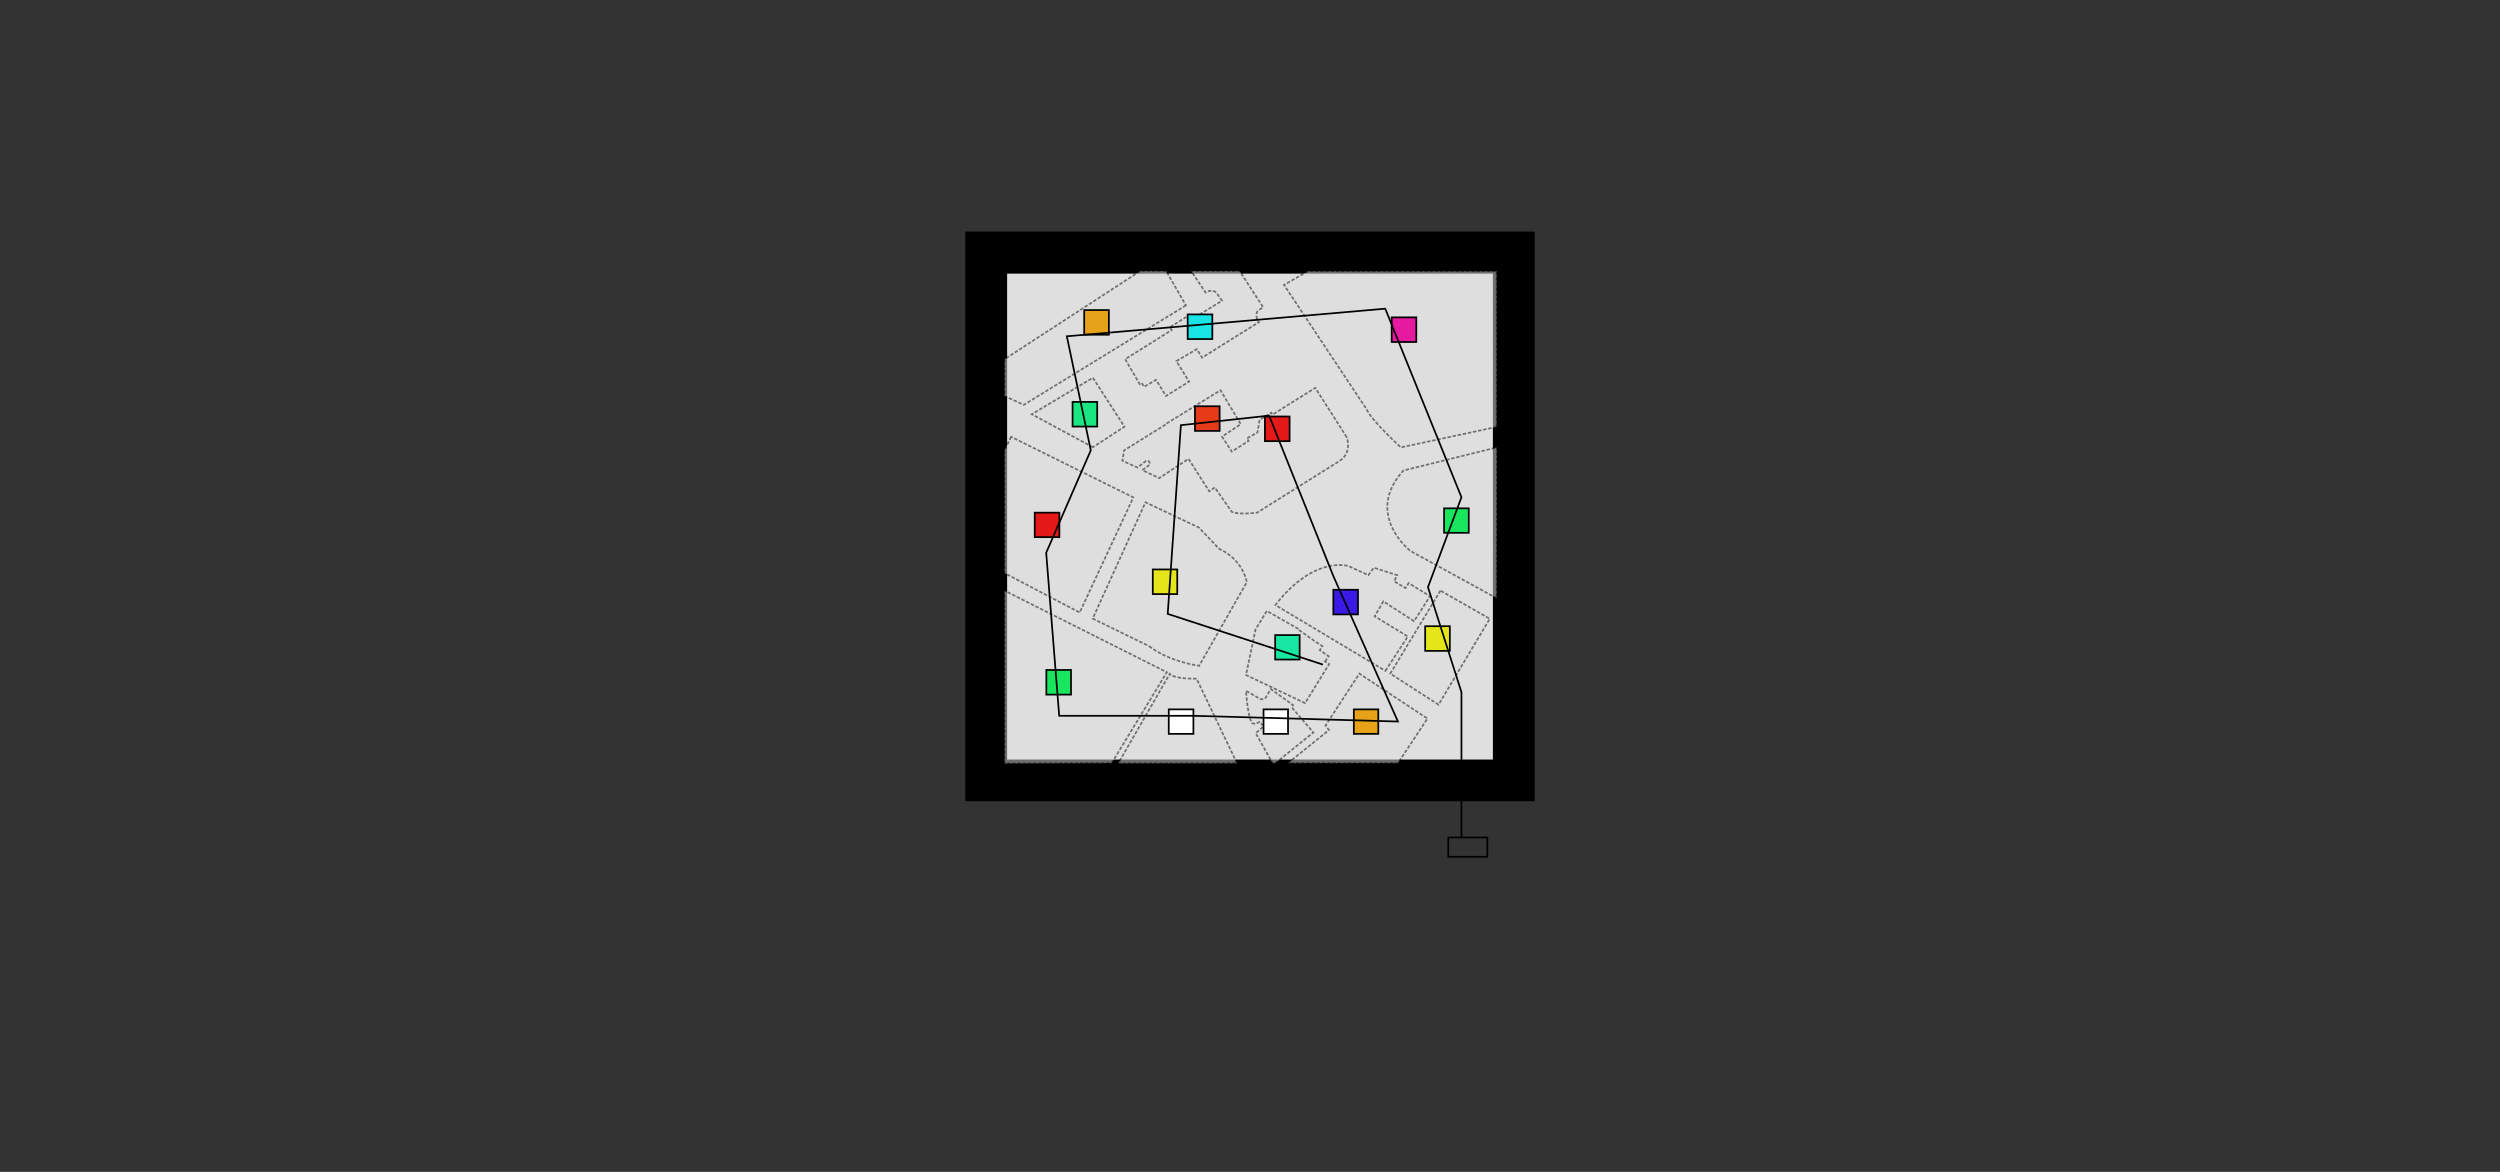 <?xml version="1.0" encoding="utf-8"?>
<!-- Generator: Adobe Illustrator 19.2.1, SVG Export Plug-In . SVG Version: 6.00 Build 0)  -->
<svg version="1.1" id="Layer_1" xmlns="http://www.w3.org/2000/svg" xmlns:xlink="http://www.w3.org/1999/xlink" x="0px" y="0px"
	 viewBox="0 0 1440 675" style="enable-background:new 0 0 1440 675;" xml:space="preserve">
<rect x="0" y="0" width="1440" height="675" fill="#333333" stroke="none"/>
<style type="text/css">
	.st0{display:none;fill:none;stroke:#000000;stroke-width:0.25;stroke-miterlimit:10;}
	.st1{display:none;fill:none;stroke:#EA1C1C;stroke-width:0.25;stroke-miterlimit:10;}
	.st2{display:none;fill:none;stroke:#000000;stroke-miterlimit:10;}
	.st3{fill:#DFDFDF;stroke:#000000;stroke-width:3;}
	.st4{opacity:0.5;fill:#DFDFDF;stroke:#000000;stroke-miterlimit:10;stroke-dasharray:2,1;enable-background:new    ;}
	.st5{fill:#3B19E6;stroke:#000000;stroke-miterlimit:10;}
	.st6{fill:#E61919;stroke:#000000;stroke-miterlimit:10;}
	.st7{fill:#19E5E6;stroke:#000000;stroke-miterlimit:10;}
	.st8{fill:#E6A219;stroke:#000000;stroke-miterlimit:10;}
	.st9{fill:#19E680;stroke:#000000;stroke-miterlimit:10;}
	.st10{fill:#E5E619;stroke:#000000;stroke-miterlimit:10;}
	.st11{fill:#E619A1;stroke:#000000;stroke-miterlimit:10;}
	.st12{fill:#FFFFFF;stroke:#000000;stroke-miterlimit:10;}
	.st13{fill:#19E65D;stroke:#000000;stroke-miterlimit:10;}
	.st14{fill:#19E6A2;stroke:#000000;stroke-miterlimit:10;}
	.st15{fill:#E63B19;stroke:#000000;stroke-miterlimit:10;}
	.st16{fill:none;stroke:#000000;stroke-miterlimit:10;}
</style>
<g transform="">
	<g>
		<g>
			<g id="Ornaments">
				<path class="st0" d="M726.2,439.6c0,0-25.1-47.3-25.1-51.2l42.4-71.9c0,0,52.8,5.8,63.8,11l50.8,28.8l-49.2,83.3L726.2,439.6z"
					/>
				<polygon class="st0" points="822.2,439.6 835.1,416.9 862.1,434.4 862.1,439.6 				"/>
				<polygon class="st0" points="862.1,424.1 839.3,409.5 862.1,373.1 				"/>
				<path class="st0" d="M753.4,306l37-26.8c0,0-6.7,15.5,2.5,32.1L753.4,306z"/>
				<path class="st0" d="M678.4,285.9c0,0,21,9,32.4,12c11.5,3,28.1,6.6,28.1,6.6s42.5-40.6,55.6-40.2c0,0-16.4-19.3-19.3-24.9
					c-2.9-5.5-54.9-83.2-54.9-83.2H578.6v80.5L678.4,285.9z"/>
				<path class="st0" d="M717,311.5l14.7,3.2l-5.6,8.4C726,323,719.2,311.9,717,311.5L717,311.5z"/>
				<polyline class="st0" points="578.6,236.6 578.6,202.6 651.1,156.1 720.3,156.1 				"/>
				<polygon class="st0" points="632.4,156.1 578.6,190.4 578.6,156.1 				"/>
				<polygon class="st1" points="723.2,362.5 729.7,351.9 748.3,362.5 744.8,368.9 747.3,370.2 744.9,374.5 				"/>
				<polygon class="st1" points="757,369.1 748.3,382.5 721.4,369.1 717.7,388.8 751.7,405 765.6,382.5 763.2,381 765.3,378 
					760.2,374.5 761.7,372.2 				"/>
				<polyline class="st2" points="862.1,439.6 578.6,439.6 578.6,156.1 862.1,156.1 				"/>
				<polygon class="st1" points="665.8,370.2 693.7,317.2 688.1,314.6 689,312.5 669.7,302.1 666.6,308.9 661.2,305.9 656.1,310.4 
					635.4,354 				"/>
				<polygon class="st1" points="620.5,347 635.4,317.6 613.1,306.9 598.2,335.4 				"/>
				<path class="st1" d="M634.6,314.2l4.6-8c0,0-3-1.8,1.1-5.1l6.2-13.6l-11.1-4.9l-0.9,2.1l-9.2-4.3l-11.4,24L634.6,314.2z"/>
				<path class="st1" d="M612.8,297.5l5.8-11.8c0,0,4.6-1,3.1-4.4s-5-2.1-5-2.1l-6.8-3.5l0.8-1.6l-14.1-7.2l-0.6,1.4l-6.6-3.1
					c0,0-1.4-4.7-4.5-3.6s-2.2,4.8-2.2,4.8l-4.1,8.1v51l9.6,3.9c0,0-0.8,2,2.4,3.3s3.9-1.1,3.9-1.1l7.7-14.4L581,306.5l2.5-4.4
					l6.4,3.5l6.8-12l-7.1-3.7l3-5.6l2.6,1.1l-0.7,1.3l16.2,8.7l-0.4,0.8L612.8,297.5z"/>
				<path class="st1" d="M667.6,275.4l-9.7-4.6l4.3-3.2c0,0,0.3-2.7-2.2-2.1l-4.9,3.8l-8.7-3.9l1-6l23.2-14.4l12.4,20.3L667.6,275.4
					z"/>
				<path class="st1" d="M671.7,244.1l31.2-19.2l11.7,19.3l-10.8,7.2l5.6,8.6l9.7-6.1l-1-1.5l6.1-3.4l1.2-7.2l6.7-4.2l0.8,1.1
					l24.7-15.4l18.1,28.4c0,0,3.4,8.7-4.1,13.6l-47.5,29.8c0,0-10.9,1.4-14.6-0.5l-9.8-14l-3.2,2.2L671.7,244.1z"/>
				<path class="st1" d="M773.1,204.9c0,0,16.8,33.3,77.3,30.1l11.6,0.2v-25.1l-7-17.9l7-2.4l-5.5-11.3l-11.8-22.3h-33.6l9.6,19.4
					l6.9-2.6l6.1,15.3l-7.3,2.3l3.1,7.2l-32-5.7L773.1,204.9z"/>
				<polygon class="st1" points="804.8,156.1 806.6,160.6 759.4,185.1 750.2,170.6 753.4,162.4 764.9,156.1 				"/>
				<polygon class="st1" points="678.4,429.5 674.7,407.5 683.2,405.9 687,428.2 				"/>
				<polygon class="st1" points="632.4,439.6 615.7,429.5 626.2,410.2 609.6,400.6 615.7,391.2 613.9,390 619.4,381.5 578.6,355.9 
					578.6,415.2 584.2,417.9 586.2,414.6 594,419.2 581.6,439.8 				"/>
			</g>
			<g id="Diffusers">
				<polygon id="BASE:_x5F_Base_x5F_path_1" points="556,133.4 884,133.4 884,461.5 556,461.5 				"/>
				<polygon id="DIF:_x5F_base_x5F_path_1" class="st3" points="578.6,439 578.6,156.1 861.4,156.1 861.4,439 				"/>
				<path id="DDS:_diff_4_" class="st4" d="M862.1,344.6l-49.8-27.3c0,0-26.9-21.2-3.9-46.3l53.8-13.3L862.1,344.6L862.1,344.6z"/>
				<polygon id="DDS:_Diff" class="st4" points="829.7,340.2 800.8,388 828.6,405.9 858.1,356.4 				"/>
				<polygon id="DDS:_dsida" class="st4" points="683.1,175.9 589.7,233.2 578.6,228.1 578.6,206.9 656.8,156.1 671.7,156.1 				"/>
				<polygon id="DDS:_fid" class="st4" points="629.5,257.6 594.3,238.6 629.5,217.6 647.7,245.8 				"/>
				<path id="DDS:_dif_1_" class="st4" d="M734.6,439.6l21.9-17.7L744,407.4l0.8-1.3l-12.8-9.2l-3.1,5.1c0,0-1.8,1.5-3.5,0.3
					l-7.7-4.4c0,0,0.8,14.4,3.5,18.6l1.7,0.5l2.7-1.2l2.3,2.6l-4.6,3.9l9.7,17.3L734.6,439.6L734.6,439.6z"/>
				<path id="DDS:_Dif_2_" class="st4" d="M798,386.4l12.9-19.8L791.8,355l5-8.6l17.7,11.4l9.2-14.4l-12.3-7.5l-1.9,2.8l-6.5-3.9
					l1.8-3.5l-13.5-4.3l-3.1,4.3l-11.3-5.2c0,0-19.7-6.6-42.3,22.4L798,386.4z"/>
				<path id="DDS:_Dif_1_" class="st4" d="M661.9,372.2c11.7,9.1,28.8,11.3,28.8,11.3l27.5-48.2c-3.2-14.2-15.9-19.1-15.9-19.1
					l-11.7-12.3l-30.8-14.6l-30.4,67L661.9,372.2z"/>
				<path id="DDS:_DIf" class="st4" d="M712.5,439.6l-23.3-48.7c0,0-12.8,0.4-15.4-2.8l-29.7,51.6h68.4V439.6z"/>
				<polygon id="DDS:_Dif" class="st4" points="640.3,439.6 672.1,387.2 578.6,340.2 578.6,439.8 				"/>
				<path id="DDS:_dif" class="st4" d="M862.1,245.9l-55.2,11.8c0,0-16.8-15.3-19.7-21.9l-47.6-71.7l13.8-7.9h108.7V245.9z"/>
				<path id="DDS:_diff_3_" class="st4" d="M775.7,251.8l-18.1-28.4L733,238.8l-0.8-1.1l-6.7,4.2l-1.2,7.2l-6.1,3.4l1,1.5l-9.7,6.1
					l-5.6-8.6l10.8-7.2L703,224.8l-31.3,19.3l0.1,0.2l-24.3,15.1l-1,6l8.7,3.9l4.9-3.8c2.5-0.6,2.2,2.1,2.2,2.1l-4.3,3.2l9.7,4.6
					l16.9-11.1l11.9,18.7l3.2-2.2l9.8,14c3.7,1.9,14.6,0.5,14.6,0.5l47.5-29.8C779.2,260.5,775.7,251.8,775.7,251.8L775.7,251.8z"/>
				<path id="DDS:_diff_2_" class="st4" d="M648.1,206.9l8.4,14.4l1.1-0.7l1.4,2.2l6.9-4l5.7,9.3l13.3-8.3l-7.3-11.8l11.8-6.9l3,4.9
					l32.7-20.4c0,0-3.5-5,0.4-7.3l2.1-1.3L714,156.1h-27.9l8.3,12.4c0,0,4.5-3,7,1.2l2.5,3.5l-16.3,10l-1.4-2.4l-12.4,7.7l1.1,1.6
					L648.1,206.9z"/>
				<polygon id="DDS:_difff" class="st4" points="582.4,251.6 578.6,259.4 578.6,330.1 621.9,352.8 652.8,286.5 				"/>
				<polygon id="DDS:_diff_1_" class="st4" points="741.8,439.6 765.5,420.5 763.5,417.9 783,388 822.2,413.9 805.2,439.6 				"/>
				<polygon id="DDS:_diff" class="st4" points="763.2,381 765.3,378 760.2,374.5 761.7,372.2 757,369.1 748.1,362.8 748.3,362.5 
					745.5,360.9 745.5,360.9 745.5,360.9 729.7,351.9 723.2,362.5 717.7,388.8 751.7,405 765.6,382.5 				"/>
			</g>
		</g>
		
			<polygon id="NLED:_x5F__x7B__x22_colorID_x22_:_x5B_0.23137_x2C_0.09804_x2C_0.90196_x5D__x2C__x22_forceTarget_x22_:33_x7D_" class="st5" points="
			768,353.9 768,339.7 782.2,339.7 782.2,353.9 		"/>
		
			<polygon id="NLED:_x5F__x7B__x22_colorID_x22_:_x5B_0.90196_x2C_0.09804_x2C_0.09804_x5D__x2C__x22_forceTarget_x22_:38_x7D_" class="st6" points="
			728.6,254.1 728.6,239.9 742.8,239.9 742.8,254.1 		"/>
		
			<polygon id="NLED:_x5F__x7B__x22_colorID_x22_:_x5B_0.09804_x2C_0.89804_x2C_0.90196_x5D__x2C__x22_forceTarget_x22_:39_x7D_" class="st7" points="
			684.1,195.3 684.1,181.1 698.3,181.1 698.3,195.3 		"/>
		
			<polygon id="NLED:_x5F__x7B__x22_colorID_x22_:_x5B_0.90196_x2C_0.63529_x2C_0.09804_x5D__x2C__x22_forceTarget_x22_:30_x7D_" class="st8" points="
			624.5,192.8 624.5,178.6 638.7,178.6 638.7,192.8 		"/>
		
			<polygon id="NLED:_x5F__x7B__x22_colorID_x22_:_x5B_0.09804_x2C_0.90196_x2C_0.50196_x5D__x2C__x22_forceTarget_x22_:31_x7D_" class="st9" points="
			617.8,245.7 617.8,231.5 632,231.5 632,245.7 		"/>
		
			<polygon id="NLED:_x5F__x7B__x22_colorID_x22_:_x5B_0.90196_x2C_0.09804_x2C_0.09804_x5D__x2C__x22_forceTarget_x22_:40_x7D_" class="st6" points="
			596,309.4 596,295.3 610.2,295.3 610.2,309.4 		"/>
		
			<polygon id="NLED:_x5F__x7B__x22_colorID_x22_:_x5B_0.89804_x2C_0.90196_x2C_0.09804_x5D__x2C__x22_forceTarget_x22_:34_x7D_" class="st10" points="
			664,342.2 664,328 678.1,328 678.1,342.2 		"/>
		
			<polygon id="NLED:_x5F__x7B__x22_colorID_x22_:_x5B_0.90196_x2C_0.09804_x2C_0.63137_x5D__x2C__x22_forceTarget_x22_:37_x7D_" class="st11" points="
			801.6,197 801.6,182.8 815.8,182.8 815.8,197 		"/>
		<polygon id="NLED:_x5F__x7B__x22_colorID_x22_:_x5B_1_x2C_1_x2C_1_x5D__x2C__x22_forceTarget_x22_:35_x7D_" class="st12" points="
			673.2,422.7 673.2,408.6 687.4,408.6 687.4,422.7 		"/>
		
			<polygon id="NLED:_x5F__x7B__x22_colorID_x22_:_x5B_0.09804_x2C_0.90196_x2C_0.36471_x5D__x2C__x22_forceTarget_x22_:36_x7D_" class="st13" points="
			602.7,400.1 602.7,385.9 616.9,385.9 616.9,400.1 		"/>
		
			<polygon id="NLED:_x5F__x7B__x22_colorID_x22_:_x5B_0.90196_x2C_0.63529_x2C_0.09804_x5D__x2C__x22_forceTarget_x22_:41_x7D_" class="st8" points="
			779.8,422.7 779.8,408.6 793.9,408.6 793.9,422.7 		"/>
		<polygon id="NLED:_x5F__x7B__x22_colorID_x22_:_x5B_1_x2C_1_x2C_1_x5D__x2C__x22_forceTarget_x22_:32_x7D_" class="st12" points="
			727.8,422.7 727.8,408.6 741.9,408.6 741.9,422.7 		"/>
		
			<polygon id="NLED:_x5F__x7B__x22_colorID_x22_:_x5B_0.09804_x2C_0.90196_x2C_0.63529_x5D__x2C__x22_forceTarget_x22_:42_x7D_" class="st14" points="
			734.5,379.9 734.5,365.8 748.6,365.8 748.6,379.9 		"/>
		
			<polygon id="NLED:_x5F__x7B__x22_colorID_x22_:_x5B_0.09804_x2C_0.90196_x2C_0.36471_x5D__x2C__x22_forceTarget_x22_:28_x7D_" class="st13" points="
			831.8,306.9 831.8,292.8 846,292.8 846,306.9 		"/>
		
			<polygon id="NLED:_x5F__x7B__x22_colorID_x22_:_x5B_0.89804_x2C_0.90196_x2C_0.09804_x5D__x2C__x22_forceTarget_x22_:29_x7D_" class="st10" points="
			820.9,374.9 820.9,360.7 835.1,360.7 835.1,374.9 		"/>
		
			<polygon id="NLED:_x5F__x7B__x22_colorID_x22_:_x5B_0.90196_x2C_0.23137_x2C_0.09804_x5D__x2C__x22_forceTarget_x22_:38_x7D_" class="st15" points="
			688.3,248.2 688.3,234 702.5,234 702.5,248.2 		"/>
	</g>
</g>
<polyline id="CP:_circuit_x5F_path" class="st16" points="841.8,482.4 841.8,398.7 822.5,338.2 841.8,286.4 797.9,177.8 
	614.5,193.7 628.3,259.4 602.6,318.4 610.1,412.3 687.3,412.3 805.2,415.6 768,331.8 731,239.4 680.2,244.9 672.6,353.6 762,382.8 
	"/>
<g id="BI:_Breakin_1_">
	<polygon class="st16" points="854.4,482.4 852.2,482.4 850.7,482.4 846.2,482.4 844.7,482.4 840.2,482.4 834.2,482.4 834.2,493.5 
		838.3,493.5 840.2,493.5 844.7,493.5 846.2,493.5 850.7,493.5 852.2,493.5 854.4,493.5 856.7,493.5 856.7,482.4 	"/>
</g>
</svg>
